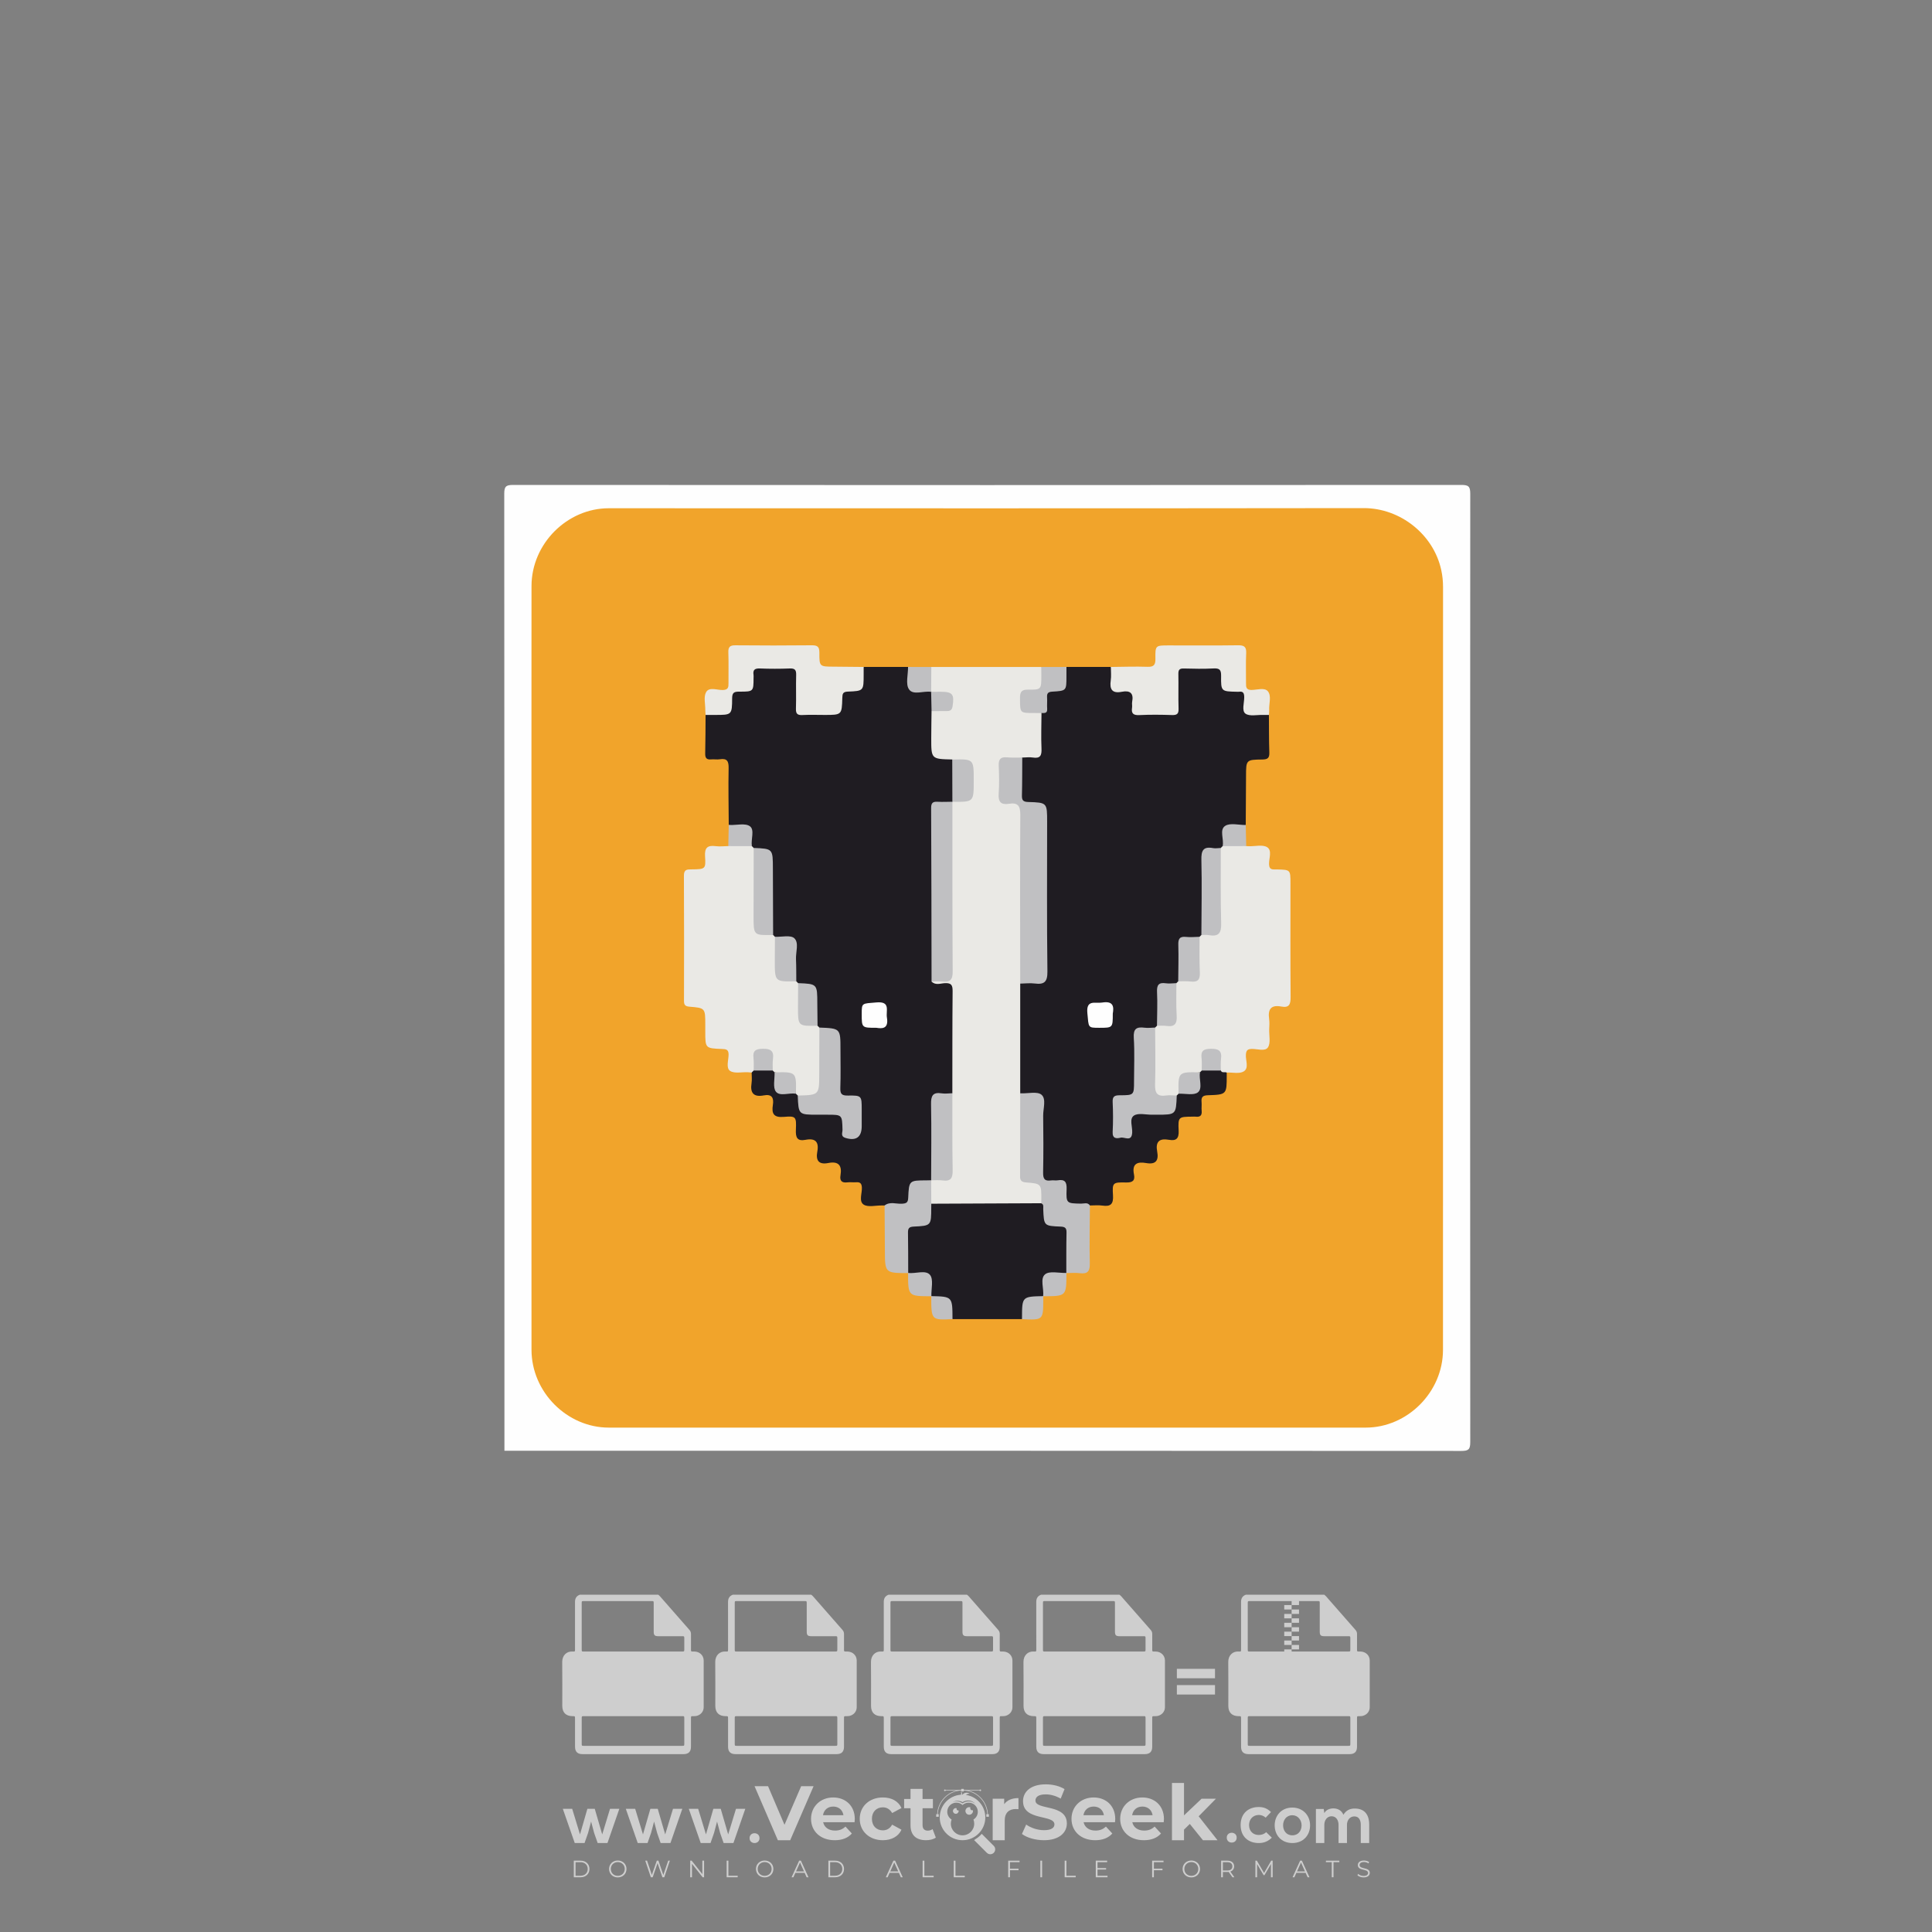 <?xml version="1.0" encoding="iso-8859-1"?>
<!-- Generator: Adobe Illustrator 26.0.1, SVG Export Plug-In . SVG Version: 6.00 Build 0)  -->
<svg version="1.1" id="Layer_1" xmlns="http://www.w3.org/2000/svg" xmlns:xlink="http://www.w3.org/1999/xlink" x="0px" y="0px"
	 viewBox="0 0 1000 1000" style="enable-background:new 0 0 1000 1000;" xml:space="preserve">
<rect x="0" y="0" width="1000" height="1000" fill="#808080" stroke="none"/>
<g id="watermark_1_">
	<g>
		<g id="watermark" style="opacity:0.61;">
			<g>
				<g>
					<g>
						<g>
							<polygon style="fill:#FFFFFF;" points="421.112,924.528 409.007,952.493 402.615,952.493 390.55,924.528 397.541,924.528 
								406.051,944.503 414.68,924.528 							"/>
						</g>
						<g>
							<path style="fill:#FFFFFF;" d="M442.323,943.185h-16.26c0.599,2.677,2.876,4.315,6.153,4.315
								c2.277,0,3.915-0.679,5.393-2.077l3.316,3.595c-1.997,2.278-4.994,3.476-8.868,3.476c-7.431,0-12.265-4.674-12.265-11.067
								c0-6.432,4.914-11.066,11.466-11.066c6.312,0,11.186,4.235,11.186,11.146C442.443,941.987,442.363,942.666,442.323,943.185
								 M425.983,939.55h10.587c-0.44-2.717-2.478-4.475-5.274-4.475C428.46,935.075,426.422,936.793,425.983,939.55"/>
						</g>
						<g>
							<path style="fill:#FFFFFF;" d="M444.997,941.427c0-6.471,4.994-11.066,11.985-11.066c4.514,0,8.07,1.958,9.628,5.473
								l-4.834,2.597c-1.159-2.038-2.877-2.956-4.834-2.956c-3.156,0-5.633,2.198-5.633,5.952c0,3.756,2.477,5.953,5.633,5.953
								c1.958,0,3.675-0.879,4.834-2.956l4.834,2.637c-1.558,3.436-5.114,5.433-9.628,5.433
								C449.991,952.493,444.997,947.899,444.997,941.427"/>
						</g>
						<g>
							<path style="fill:#FFFFFF;" d="M484.386,951.135c-1.279,0.919-3.157,1.358-5.074,1.358c-5.073,0-8.03-2.597-8.03-7.711
								v-8.829h-3.316v-4.794h3.316v-5.233h6.232v5.233h5.353v4.794h-5.353v8.749c0,1.837,0.998,2.836,2.677,2.836
								c0.918,0,1.837-0.279,2.517-0.799L484.386,951.135z"/>
						</g>
					</g>
					<g>
						<path style="fill:#FFFFFF;" d="M527.157,930.68v5.753c-0.519-0.04-0.918-0.08-1.398-0.08c-3.435,0-5.713,1.877-5.713,5.993
							v10.147h-6.232V931h5.953v2.836C521.284,931.759,523.841,930.68,527.157,930.68"/>
					</g>
					<g>
						<path style="fill:#FFFFFF;" d="M528.954,949.257l2.197-4.874c2.357,1.718,5.873,2.916,9.229,2.916
							c3.836,0,5.393-1.278,5.393-2.996c0-5.233-16.26-1.638-16.26-12.025c0-4.754,3.835-8.709,11.785-8.709
							c3.516,0,7.112,0.839,9.708,2.477l-1.998,4.914c-2.597-1.478-5.273-2.197-7.75-2.197c-3.835,0-5.313,1.438-5.313,3.196
							c0,5.154,16.259,1.598,16.259,11.865c0,4.675-3.875,8.67-11.865,8.67C535.905,952.493,531.43,951.175,528.954,949.257"/>
					</g>
					<g>
						<path style="fill:#FFFFFF;" d="M577.131,943.185h-16.26c0.599,2.677,2.876,4.315,6.153,4.315c2.277,0,3.915-0.679,5.393-2.077
							l3.316,3.595c-1.998,2.278-4.994,3.476-8.869,3.476c-7.431,0-12.265-4.674-12.265-11.067c0-6.432,4.914-11.066,11.466-11.066
							c6.312,0,11.187,4.235,11.187,11.146C577.251,941.987,577.171,942.666,577.131,943.185 M560.791,939.55h10.587
							c-0.439-2.717-2.477-4.475-5.273-4.475C563.268,935.075,561.231,936.793,560.791,939.55"/>
					</g>
					<g>
						<path style="fill:#FFFFFF;" d="M602.337,943.185h-16.26c0.599,2.677,2.876,4.315,6.152,4.315c2.277,0,3.915-0.679,5.393-2.077
							l3.316,3.595c-1.998,2.278-4.994,3.476-8.869,3.476c-7.431,0-12.265-4.674-12.265-11.067c0-6.432,4.914-11.066,11.466-11.066
							c6.312,0,11.186,4.235,11.186,11.146C602.457,941.987,602.377,942.666,602.337,943.185 M585.997,939.55h10.587
							c-0.439-2.717-2.477-4.475-5.273-4.475C588.474,935.075,586.437,936.793,585.997,939.55"/>
					</g>
					<g>
						<polygon style="fill:#FFFFFF;" points="615.838,944.064 612.841,947.02 612.841,952.493 606.61,952.493 606.61,922.85 
							612.841,922.85 612.841,939.629 621.95,931 629.381,931 620.432,940.108 630.18,952.493 622.63,952.493 						"/>
					</g>
					<g>
						<path style="fill:#FFFFFF;" d="M514.371,955.416L514.371,955.416l-6.226-6.226c-0.947,1.107-2.075,2.054-3.339,2.796
							c-0.201,0.15-0.406,0.296-0.616,0.433l6.589,6.589c0.992,0.992,2.601,0.992,3.592,0
							C515.363,958.017,515.363,956.408,514.371,955.416"/>
					</g>
					<g>
						<path style="fill:#FFFFFF;" d="M499.965,929.04c0.48-0.377,1.077-0.612,1.735-0.612c0.091,0,0.181,0.005,0.27,0.013
							c-0.466-0.34-1.041-0.542-1.663-0.542c-0.859,0-1.619,0.392-2.137,0.998c-0.111,0-0.218,0.013-0.328,0.016
							c0.086-0.167,0.139-0.354,0.139-0.555c0-0.509-0.311-0.945-0.752-1.13c0.19,0.275,0.301,0.608,0.301,0.968
							c0,0.267-0.066,0.517-0.176,0.742c-6.119,0.437-10.95,5.527-10.95,11.757c0,6.516,5.283,11.799,11.799,11.799
							c6.517,0,11.8-5.283,11.8-11.799C510.004,934.777,505.644,929.892,499.965,929.04 M495.61,932.114
							c0.947,0,1.837,0.244,2.611,0.674c0.813-0.532,1.785-0.842,2.828-0.842c1.547,0,2.934,0.68,3.883,1.756
							c-0.948-0.826-2.186-1.328-3.541-1.328c-0.977,0-1.895,0.261-2.686,0.716c-0.172,0.1-0.34,0.208-0.499,0.326
							c-0.142-0.104-0.29-0.203-0.444-0.292c-0.803-0.476-1.741-0.749-2.743-0.749c-0.653,0-1.279,0.117-1.86,0.331
							C493.895,932.328,494.727,932.114,495.61,932.114 M503.858,941.785c0.25,0.664,0.394,1.38,0.394,2.131
							c0,3.34-2.707,6.047-6.047,6.047c-3.339,0-6.047-2.707-6.047-6.047c0-0.751,0.143-1.467,0.394-2.131
							c-1.35-0.831-2.253-2.317-2.253-4.019c0-2.607,2.114-4.72,4.72-4.72c1.23,0,2.346,0.474,3.186,1.244
							c0.84-0.77,1.956-1.244,3.186-1.244c2.607,0,4.72,2.113,4.72,4.72C506.111,939.467,505.208,940.954,503.858,941.785"/>
					</g>
					<g>
						<path style="fill:#FFFFFF;" d="M503.627,937.351c0,1.082-0.879,1.961-1.961,1.961c-1.082,0-1.961-0.879-1.961-1.961
							s0.879-1.961,1.961-1.961c0.22,0,0.428,0.037,0.625,0.102c-0.065,0.135-0.099,0.287-0.099,0.445
							c0,0.595,0.482,1.076,1.077,1.076c0.11,0,0.217-0.017,0.318-0.048C503.613,937.089,503.627,937.218,503.627,937.351"/>
					</g>
					<g>
						<path style="fill:#FFFFFF;" d="M496.201,937.351c0,0.818-0.665,1.482-1.483,1.482c-0.818,0-1.483-0.664-1.483-1.482
							s0.665-1.483,1.483-1.483c0.166,0,0.324,0.027,0.473,0.077c-0.049,0.102-0.075,0.217-0.075,0.337
							c0,0.449,0.364,0.814,0.814,0.814c0.083,0,0.164-0.013,0.241-0.036C496.191,937.153,496.201,937.251,496.201,937.351"/>
					</g>
					<g>
						<g>
							<g>
								<rect x="484.56" y="939.024" style="fill:#FFFFFF;" width="1.34" height="1.34"/>
							</g>
							<g>
								<rect x="510.51" y="939.024" style="fill:#FFFFFF;" width="1.34" height="1.34"/>
							</g>
							<g>
								<path style="fill:#FFFFFF;" d="M511.332,939.572h-0.304c0-7.07-5.752-12.823-12.823-12.823
									c-7.07,0-12.823,5.753-12.823,12.823h-0.305c0-3.506,1.365-6.803,3.845-9.282c2.479-2.48,5.776-3.845,9.282-3.845
									c3.507,0,6.803,1.365,9.283,3.845C509.966,932.769,511.332,936.065,511.332,939.572"/>
							</g>
						</g>
						<g>
							<rect x="497.534" y="925.927" style="fill:#FFFFFF;" width="1.34" height="1.34"/>
						</g>
						<g>
							<rect x="489.006" y="926.445" style="fill:#FFFFFF;" width="18.397" height="0.304"/>
						</g>
						<g>
							<path style="fill:#FFFFFF;" d="M489.494,926.658c0,0.235-0.191,0.427-0.427,0.427c-0.235,0-0.426-0.191-0.426-0.427
								s0.191-0.427,0.426-0.427C489.303,926.231,489.494,926.422,489.494,926.658"/>
						</g>
						<g>
							<path style="fill:#FFFFFF;" d="M507.829,926.658c0,0.235-0.191,0.427-0.427,0.427c-0.235,0-0.426-0.191-0.426-0.427
								s0.191-0.427,0.426-0.427C507.639,926.231,507.829,926.422,507.829,926.658"/>
						</g>
					</g>
				</g>
				<g>
					<path style="fill:#FFFFFF;" d="M640.109,951.171c0,3.395-5.146,3.395-5.146,0C634.963,947.779,640.109,947.779,640.109,951.171
						z"/>
				</g>
				<g>
					<g>
						<g>
							<path style="fill:#FFFFFF;" d="M307.849,936.236l3.859,13.253l4.038-13.253h4.823l-6.145,17.721h-5.073l-1.822-5.216
								l-1.572-5.896l-1.571,5.896l-1.822,5.216h-5.073l-6.18-17.721h4.858l4.038,13.253l3.822-13.253H307.849z"/>
						</g>
						<g>
							<path style="fill:#FFFFFF;" d="M340.449,936.236l3.859,13.253l4.038-13.253h4.823l-6.145,17.721h-5.073l-1.822-5.216
								l-1.571-5.896l-1.572,5.896l-1.822,5.216h-5.073l-6.18-17.721h4.858l4.038,13.253l3.822-13.253H340.449z"/>
						</g>
						<g>
							<path style="fill:#FFFFFF;" d="M373.048,936.236l3.859,13.253l4.038-13.253h4.823l-6.145,17.721h-5.073l-1.822-5.216
								l-1.572-5.896l-1.571,5.896l-1.822,5.216h-5.073l-6.18-17.721h4.858l4.038,13.253l3.822-13.253H373.048z"/>
						</g>
					</g>
					<g>
						<path style="fill:#FFFFFF;" d="M393.123,951.412c0,3.395-5.146,3.395-5.146,0C387.977,948.02,393.123,948.02,393.123,951.412z
							"/>
					</g>
					<g>
						<path style="fill:#FFFFFF;" d="M658.296,951.171c-2.036,2.001-4.177,2.787-6.787,2.787c-5.108,0-9.361-3.072-9.361-9.323
							c0-6.251,4.253-9.326,9.361-9.326c2.502,0,4.43,0.716,6.359,2.609l-2.752,2.894c-1.036-0.931-2.321-1.393-3.534-1.393
							c-2.929,0-5.073,2.144-5.073,5.216c0,3.357,2.286,5.143,5,5.143c1.393,0,2.787-0.393,3.857-1.463L658.296,951.171z"/>
					</g>
					<g>
						<path style="fill:#FFFFFF;" d="M678.097,944.777c0,5.073-3.465,9.181-9.181,9.181c-5.716,0-9.146-4.107-9.146-9.181
							c0-5.038,3.502-9.181,9.111-9.181S678.097,939.739,678.097,944.777z M664.128,944.777c0,2.679,1.609,5.181,4.788,5.181
							c3.179,0,4.788-2.502,4.788-5.181c0-2.644-1.859-5.216-4.788-5.216C665.772,939.561,664.128,942.133,664.128,944.777z"/>
					</g>
					<g>
						<path style="fill:#FFFFFF;" d="M692.828,953.958v-9.431c0-2.324-1.216-4.43-3.61-4.43c-2.356,0-3.75,2.106-3.75,4.43v9.431
							h-4.36v-17.649h4.038l0.323,2.144c0.928-1.786,2.964-2.429,4.643-2.429c2.109,0,4.218,0.858,5.216,3.287
							c1.574-2.502,3.61-3.217,5.896-3.217c5,0,7.467,3.075,7.467,8.36v9.504h-4.361v-9.504c0-2.321-0.963-4.288-3.322-4.288
							c-2.356,0-3.822,2.036-3.822,4.36v9.431H692.828z"/>
					</g>
				</g>
			</g>
		</g>
		<g style="opacity:0.61;">
			<g>
				<g>
					<path style="fill:#FFFFFF;" d="M708.973,859.493c-0.013-2.665-2.087-4.618-4.766-4.659c-2.011-0.031-1.81,0.261-1.815-1.887
						c-0.006-2.389-0.015-4.778,0.006-7.166c0.007-0.824-0.243-1.505-0.787-2.125c-5.098-5.81-10.184-11.63-15.281-17.441
						c-0.262-0.299-0.599-0.532-0.901-0.796c-13.528,0-27.055,0-40.583,0c-1.729,0.639-2.482,1.889-2.478,3.72
						c0.021,8.159,0.009,16.318,0.008,24.478c0,1.21-0.007,1.281-1.197,1.201c-3.258-0.221-5.477,2.147-5.436,5.426
						c0.096,7.568,0.028,15.137,0.031,22.706c0.001,3.44,1.887,5.32,5.333,5.331c1.267,0.004,1.268,0.004,1.268,1.306
						c0.001,4.831-0.002,9.662,0.002,14.493c0.002,2.595,1.262,3.855,3.85,3.855c17.446,0.001,34.891,0.001,52.337,0
						c2.543,0,3.822-1.268,3.824-3.799c0.005-4.912,0.001-9.823,0.003-14.735c0-1.115,0.005-1.112,1.131-1.121
						c0.589-0.005,1.177,0.017,1.761-0.127c2.169-0.535,3.68-2.273,3.689-4.503C709.007,875.597,709.011,867.545,708.973,859.493z
						 M647.034,828.716c11.619-0.001,23.237-0.001,34.856,0c1.193,0,1.206,0.015,1.207,1.222c0.001,4.884-0.002,9.767,0.002,14.651
						c0.001,1.765,0.543,2.305,2.307,2.306c4.159,0.003,8.318,0,12.477,0.003c0.997,0.001,1.044,0.046,1.046,1.052
						c0.006,1.932,0.005,3.864,0,5.796c-0.003,1.038-0.051,1.085-1.098,1.085c-8.479,0.002-16.958,0.001-25.438,0.001
						c-8.452,0-16.905,0-25.357,0c-1.198,0-1.202-0.003-1.202-1.221c-0.001-7.889-0.001-15.778,0-23.667
						C645.835,828.724,645.844,828.716,647.034,828.716z M697.728,903.645c-8.454,0.001-16.908,0.001-25.362,0.001
						c-8.427,0-16.854,0.001-25.281,0c-1.245,0-1.249-0.003-1.249-1.262c-0.001-4.348-0.003-8.696,0.001-13.043
						c0.001-1.01,0.051-1.059,1.041-1.059c16.989-0.002,33.977-0.002,50.966,0c1.041,0,1.086,0.044,1.087,1.094
						c0.003,4.348,0.003,8.696,0.001,13.043C698.931,903.634,698.92,903.645,697.728,903.645z"/>
				</g>
				<g>
					<g>
						<rect x="668.546" y="828.478" style="fill:#FFFFFF;" width="3.825" height="2.295"/>
					</g>
					<g>
						<rect x="664.722" y="830.773" style="fill:#FFFFFF;" width="3.825" height="2.295"/>
					</g>
					<g>
						<rect x="668.546" y="833.068" style="fill:#FFFFFF;" width="3.825" height="2.295"/>
					</g>
					<g>
						<rect x="664.722" y="835.363" style="fill:#FFFFFF;" width="3.825" height="2.295"/>
					</g>
					<g>
						<rect x="668.546" y="837.658" style="fill:#FFFFFF;" width="3.825" height="2.295"/>
					</g>
					<g>
						<rect x="664.722" y="839.953" style="fill:#FFFFFF;" width="3.825" height="2.295"/>
					</g>
					<g>
						<rect x="668.546" y="842.247" style="fill:#FFFFFF;" width="3.825" height="2.295"/>
					</g>
					<g>
						<rect x="664.722" y="844.542" style="fill:#FFFFFF;" width="3.825" height="2.295"/>
					</g>
					<g>
						<rect x="668.546" y="846.837" style="fill:#FFFFFF;" width="3.825" height="2.295"/>
					</g>
					<g>
						<rect x="664.722" y="849.132" style="fill:#FFFFFF;" width="3.825" height="2.295"/>
					</g>
					<g>
						<rect x="668.546" y="851.427" style="fill:#FFFFFF;" width="3.825" height="2.295"/>
					</g>
					<g>
						<rect x="664.722" y="853.722" style="fill:#FFFFFF;" width="3.825" height="2.295"/>
					</g>
				</g>
			</g>
			<g>
				<path style="fill:#FFFFFF;" d="M364.231,859.493c-0.013-2.665-2.087-4.618-4.766-4.659c-2.011-0.031-1.81,0.261-1.815-1.887
					c-0.006-2.389-0.015-4.778,0.006-7.166c0.007-0.824-0.243-1.505-0.787-2.125c-5.098-5.81-10.184-11.63-15.281-17.441
					c-0.262-0.299-0.599-0.532-0.901-0.796c-13.528,0-27.055,0-40.583,0c-1.729,0.639-2.482,1.889-2.478,3.72
					c0.021,8.159,0.009,16.318,0.008,24.478c0,1.21-0.007,1.281-1.197,1.201c-3.258-0.221-5.477,2.147-5.436,5.426
					c0.096,7.568,0.028,15.137,0.031,22.706c0.001,3.44,1.887,5.32,5.333,5.331c1.267,0.004,1.268,0.004,1.268,1.306
					c0.001,4.831-0.002,9.662,0.002,14.493c0.002,2.595,1.262,3.855,3.85,3.855c17.446,0.001,34.891,0.001,52.337,0
					c2.543,0,3.822-1.268,3.824-3.799c0.005-4.912,0.001-9.823,0.003-14.735c0-1.115,0.004-1.112,1.131-1.121
					c0.589-0.005,1.177,0.017,1.761-0.127c2.169-0.535,3.68-2.273,3.689-4.503C364.264,875.597,364.269,867.545,364.231,859.493z
					 M302.292,828.716c11.619-0.001,23.237-0.001,34.856,0c1.192,0,1.206,0.015,1.207,1.222c0.001,4.884-0.001,9.767,0.002,14.651
					c0.001,1.765,0.543,2.305,2.307,2.306c4.159,0.003,8.318,0,12.477,0.003c0.997,0.001,1.044,0.046,1.046,1.052
					c0.006,1.932,0.005,3.864,0,5.796c-0.003,1.038-0.051,1.085-1.098,1.085c-8.479,0.002-16.958,0.001-25.438,0.001
					c-8.452,0-16.905,0-25.357,0c-1.198,0-1.202-0.003-1.202-1.221c-0.001-7.889-0.001-15.778,0-23.667
					C301.093,828.724,301.102,828.716,302.292,828.716z M352.985,903.645c-8.454,0.001-16.908,0.001-25.362,0.001
					c-8.427,0-16.854,0.001-25.281,0c-1.245,0-1.249-0.003-1.249-1.262c-0.001-4.348-0.003-8.696,0.001-13.043
					c0.001-1.01,0.051-1.059,1.041-1.059c16.989-0.002,33.977-0.002,50.966,0c1.041,0,1.086,0.044,1.087,1.094
					c0.003,4.348,0.003,8.696,0.001,13.043C354.188,903.634,354.177,903.645,352.985,903.645z"/>
			</g>
			<g>
				<path style="fill:#FFFFFF;" d="M303.581,879.891v-17.193h6.051c0.816,0,1.581,0.132,2.293,0.396
					c0.712,0.264,1.333,0.636,1.861,1.117c0.527,0.48,0.944,1.053,1.248,1.717c0.304,0.665,0.456,1.397,0.456,2.198
					c0,0.816-0.152,1.557-0.456,2.221s-0.721,1.236-1.248,1.717c-0.529,0.48-1.149,0.852-1.861,1.117
					c-0.713,0.264-1.477,0.396-2.293,0.396h-2.809v6.315H303.581z M309.68,870.503c0.848,0,1.489-0.241,1.921-0.721
					c0.432-0.48,0.648-1.032,0.648-1.656c0-0.304-0.052-0.601-0.156-0.889c-0.105-0.288-0.264-0.54-0.48-0.756
					c-0.216-0.217-0.484-0.388-0.805-0.516c-0.32-0.129-0.696-0.193-1.128-0.193h-2.857v4.731H309.68z"/>
				<path style="fill:#FFFFFF;" d="M317.796,862.699h3.77l6.916,11.526h0.191l-0.191-3.314v-8.212h3.217v17.193h-3.409l-7.3-12.174
					h-0.191l0.191,3.314v8.86h-3.193V862.699z"/>
				<path style="fill:#FFFFFF;" d="M343.08,870.454h8.429c0.048,0.193,0.087,0.425,0.12,0.697c0.031,0.272,0.048,0.544,0.048,0.816
					c0,1.104-0.167,2.145-0.504,3.121c-0.336,0.977-0.865,1.849-1.585,2.618c-0.768,0.817-1.69,1.449-2.761,1.897
					c-1.073,0.448-2.298,0.672-3.674,0.672c-1.249,0-2.426-0.224-3.53-0.672c-1.104-0.447-2.065-1.072-2.881-1.873
					c-0.816-0.8-1.465-1.749-1.945-2.845c-0.48-1.097-0.72-2.293-0.72-3.59c0-1.296,0.24-2.493,0.72-3.589s1.129-2.045,1.945-2.845
					c0.816-0.8,1.777-1.425,2.881-1.873c1.104-0.448,2.281-0.672,3.53-0.672c1.392,0,2.637,0.24,3.734,0.72
					c1.097,0.48,2.036,1.144,2.821,1.993l-2.232,2.185c-0.562-0.592-1.185-1.044-1.874-1.357s-1.513-0.468-2.473-0.468
					c-0.786,0-1.53,0.14-2.234,0.421c-0.705,0.28-1.321,0.676-1.85,1.188c-0.527,0.512-0.949,1.133-1.259,1.861
					c-0.312,0.728-0.469,1.541-0.469,2.437c0,0.897,0.157,1.709,0.469,2.438c0.311,0.728,0.735,1.349,1.271,1.861
					c0.536,0.512,1.156,0.909,1.862,1.188c0.704,0.281,1.457,0.421,2.258,0.421c0.911,0,1.684-0.132,2.317-0.396
					c0.632-0.264,1.171-0.604,1.62-1.021c0.321-0.288,0.598-0.652,0.829-1.092s0.412-0.932,0.541-1.477h-5.404V870.454z"/>
			</g>
			<g>
				<path style="fill:#FFFFFF;" d="M443.437,859.493c-0.013-2.665-2.087-4.618-4.766-4.659c-2.011-0.031-1.81,0.261-1.815-1.887
					c-0.006-2.389-0.015-4.778,0.006-7.166c0.007-0.824-0.243-1.505-0.787-2.125c-5.098-5.81-10.184-11.63-15.281-17.441
					c-0.262-0.299-0.599-0.532-0.901-0.796c-13.528,0-27.055,0-40.583,0c-1.729,0.639-2.482,1.889-2.478,3.72
					c0.021,8.159,0.009,16.318,0.008,24.478c0,1.21-0.007,1.281-1.197,1.201c-3.258-0.221-5.477,2.147-5.436,5.426
					c0.096,7.568,0.028,15.137,0.031,22.706c0.001,3.44,1.887,5.32,5.333,5.331c1.267,0.004,1.268,0.004,1.268,1.306
					c0.001,4.831-0.002,9.662,0.002,14.493c0.002,2.595,1.262,3.855,3.85,3.855c17.446,0.001,34.891,0.001,52.337,0
					c2.543,0,3.822-1.268,3.824-3.799c0.005-4.912,0.001-9.823,0.003-14.735c0-1.115,0.004-1.112,1.131-1.121
					c0.589-0.005,1.177,0.017,1.761-0.127c2.169-0.535,3.68-2.273,3.689-4.503C443.47,875.597,443.475,867.545,443.437,859.493z
					 M381.498,828.716c11.619-0.001,23.237-0.001,34.856,0c1.192,0,1.206,0.015,1.207,1.222c0.001,4.884-0.001,9.767,0.002,14.651
					c0.001,1.765,0.543,2.305,2.307,2.306c4.159,0.003,8.318,0,12.477,0.003c0.997,0.001,1.044,0.046,1.046,1.052
					c0.006,1.932,0.005,3.864,0,5.796c-0.003,1.038-0.051,1.085-1.098,1.085c-8.479,0.002-16.958,0.001-25.438,0.001
					c-8.452,0-16.905,0-25.357,0c-1.198,0-1.202-0.003-1.202-1.221c-0.001-7.889-0.001-15.778,0-23.667
					C380.299,828.724,380.308,828.716,381.498,828.716z M432.192,903.645c-8.454,0.001-16.908,0.001-25.362,0.001
					c-8.427,0-16.854,0.001-25.281,0c-1.245,0-1.249-0.003-1.249-1.262c-0.001-4.348-0.002-8.696,0.001-13.043
					c0.001-1.01,0.051-1.059,1.041-1.059c16.989-0.002,33.977-0.002,50.966,0c1.041,0,1.086,0.044,1.087,1.094
					c0.003,4.348,0.003,8.696,0.001,13.043C433.394,903.634,433.384,903.645,432.192,903.645z"/>
			</g>
			<g>
				<path style="fill:#FFFFFF;" d="M402.272,862.699h3.698l6.46,17.193h-3.578l-1.416-4.106h-6.628l-1.417,4.106h-3.578
					L402.272,862.699z M406.379,872.808l-1.537-4.298l-0.625-2.089h-0.192l-0.625,2.089l-1.537,4.298H406.379z"/>
				<path style="fill:#FFFFFF;" d="M415.815,866.541c-0.273,0-0.533-0.052-0.781-0.156c-0.248-0.104-0.465-0.248-0.648-0.432
					c-0.184-0.184-0.328-0.396-0.432-0.636c-0.105-0.241-0.156-0.504-0.156-0.793s0.052-0.552,0.156-0.793
					c0.104-0.24,0.248-0.452,0.432-0.636c0.184-0.184,0.4-0.328,0.648-0.432c0.248-0.104,0.508-0.156,0.781-0.156
					c0.56,0,1.041,0.196,1.441,0.588c0.4,0.393,0.601,0.869,0.601,1.429c0,0.56-0.201,1.037-0.601,1.428
					C416.856,866.345,416.375,866.541,415.815,866.541z M414.255,879.891v-11.766h3.145v11.766H414.255z"/>
			</g>
			<g>
				<path style="fill:#FFFFFF;" d="M524.043,859.493c-0.013-2.665-2.087-4.618-4.766-4.659c-2.011-0.031-1.81,0.261-1.815-1.887
					c-0.006-2.389-0.015-4.778,0.006-7.166c0.007-0.824-0.243-1.505-0.787-2.125c-5.098-5.81-10.184-11.63-15.281-17.441
					c-0.262-0.299-0.599-0.532-0.901-0.796c-13.528,0-27.055,0-40.583,0c-1.729,0.639-2.482,1.889-2.478,3.72
					c0.021,8.159,0.009,16.318,0.008,24.478c0,1.21-0.007,1.281-1.197,1.201c-3.258-0.221-5.477,2.147-5.436,5.426
					c0.096,7.568,0.028,15.137,0.031,22.706c0.001,3.44,1.887,5.32,5.333,5.331c1.267,0.004,1.268,0.004,1.268,1.306
					c0.001,4.831-0.002,9.662,0.002,14.493c0.002,2.595,1.262,3.855,3.85,3.855c17.446,0.001,34.891,0.001,52.337,0
					c2.543,0,3.822-1.268,3.824-3.799c0.005-4.912,0.001-9.823,0.003-14.735c0-1.115,0.004-1.112,1.131-1.121
					c0.589-0.005,1.177,0.017,1.761-0.127c2.169-0.535,3.68-2.273,3.689-4.503C524.076,875.597,524.081,867.545,524.043,859.493z
					 M462.104,828.716c11.619-0.001,23.237-0.001,34.856,0c1.192,0,1.206,0.015,1.207,1.222c0.001,4.884-0.001,9.767,0.002,14.651
					c0.001,1.765,0.543,2.305,2.307,2.306c4.159,0.003,8.318,0,12.477,0.003c0.997,0.001,1.044,0.046,1.046,1.052
					c0.006,1.932,0.005,3.864,0,5.796c-0.003,1.038-0.051,1.085-1.098,1.085c-8.479,0.002-16.958,0.001-25.438,0.001
					c-8.452,0-16.905,0-25.357,0c-1.198,0-1.202-0.003-1.202-1.221c-0.001-7.889-0.001-15.778,0-23.667
					C460.905,828.724,460.914,828.716,462.104,828.716z M512.798,903.645c-8.454,0.001-16.908,0.001-25.362,0.001
					c-8.427,0-16.854,0.001-25.281,0c-1.245,0-1.249-0.003-1.249-1.262c-0.001-4.348-0.002-8.696,0.001-13.043
					c0.001-1.01,0.051-1.059,1.041-1.059c16.989-0.002,33.977-0.002,50.966,0c1.041,0,1.086,0.044,1.087,1.094
					c0.003,4.348,0.003,8.696,0.001,13.043C514,903.634,513.989,903.645,512.798,903.645z"/>
			</g>
			<g>
				<path style="fill:#FFFFFF;" d="M470.308,880.275c-0.737,0-1.441-0.104-2.113-0.312c-0.672-0.208-1.289-0.52-1.849-0.936
					c-0.56-0.416-1.048-0.925-1.464-1.525c-0.417-0.601-0.745-1.301-0.985-2.101l3.049-1.2c0.224,0.864,0.616,1.581,1.177,2.149
					s1.297,0.852,2.209,0.852c0.336,0,0.66-0.044,0.973-0.132c0.312-0.087,0.592-0.216,0.84-0.384
					c0.248-0.168,0.444-0.38,0.589-0.636c0.144-0.256,0.216-0.552,0.216-0.888c0-0.32-0.056-0.608-0.168-0.865
					c-0.112-0.255-0.3-0.495-0.564-0.72c-0.264-0.224-0.609-0.44-1.033-0.648c-0.424-0.208-0.948-0.424-1.572-0.648l-1.056-0.384
					c-0.465-0.16-0.933-0.376-1.405-0.648c-0.472-0.272-0.9-0.6-1.284-0.985c-0.385-0.384-0.701-0.836-0.949-1.357
					c-0.249-0.52-0.372-1.108-0.372-1.765c0-0.672,0.132-1.301,0.396-1.885c0.264-0.584,0.64-1.096,1.129-1.537
					c0.488-0.44,1.072-0.784,1.753-1.032c0.681-0.248,1.437-0.372,2.269-0.372c0.864,0,1.612,0.116,2.245,0.348
					c0.633,0.232,1.168,0.528,1.609,0.888c0.44,0.36,0.796,0.757,1.068,1.188c0.272,0.433,0.472,0.84,0.601,1.225l-2.857,1.2
					c-0.161-0.48-0.453-0.913-0.876-1.297c-0.425-0.384-1.005-0.576-1.741-0.576c-0.704,0-1.289,0.164-1.753,0.492
					c-0.465,0.329-0.697,0.757-0.697,1.285c0,0.512,0.224,0.949,0.672,1.309c0.448,0.36,1.161,0.708,2.137,1.044l1.081,0.36
					c0.688,0.241,1.316,0.517,1.885,0.828c0.568,0.312,1.056,0.684,1.465,1.117c0.408,0.433,0.72,0.925,0.936,1.477
					c0.217,0.552,0.324,1.189,0.324,1.909c0,0.897-0.18,1.669-0.54,2.317c-0.36,0.648-0.82,1.181-1.38,1.597
					c-0.561,0.416-1.193,0.728-1.897,0.936C471.668,880.172,470.98,880.275,470.308,880.275z"/>
				<path style="fill:#FFFFFF;" d="M477.175,862.699h3.506l3.554,10.349l0.625,2.209h0.192l0.672-2.209l3.698-10.349h3.506
					l-6.268,17.193h-3.409L477.175,862.699z"/>
				<path style="fill:#FFFFFF;" d="M502.388,870.454h8.428c0.048,0.193,0.088,0.425,0.12,0.697c0.033,0.272,0.049,0.544,0.049,0.816
					c0,1.104-0.169,2.145-0.505,3.121c-0.336,0.977-0.864,1.849-1.585,2.618c-0.768,0.817-1.688,1.449-2.761,1.897
					c-1.073,0.448-2.298,0.672-3.674,0.672c-1.249,0-2.425-0.224-3.529-0.672c-1.105-0.447-2.066-1.072-2.882-1.873
					c-0.816-0.8-1.465-1.749-1.945-2.845c-0.48-1.097-0.72-2.293-0.72-3.59c0-1.296,0.241-2.493,0.72-3.589
					c0.48-1.097,1.129-2.045,1.945-2.845c0.816-0.8,1.777-1.425,2.882-1.873c1.104-0.448,2.28-0.672,3.529-0.672
					c1.392,0,2.637,0.24,3.734,0.72c1.097,0.48,2.038,1.144,2.822,1.993l-2.234,2.185c-0.56-0.592-1.185-1.044-1.874-1.357
					c-0.687-0.312-1.512-0.468-2.473-0.468c-0.784,0-1.528,0.14-2.234,0.421c-0.704,0.28-1.321,0.676-1.848,1.188
					c-0.528,0.512-0.949,1.133-1.261,1.861c-0.312,0.728-0.468,1.541-0.468,2.437c0,0.897,0.156,1.709,0.468,2.438
					c0.312,0.728,0.737,1.349,1.273,1.861c0.536,0.512,1.156,0.909,1.86,1.188c0.705,0.281,1.457,0.421,2.258,0.421
					c0.913,0,1.685-0.132,2.317-0.396c0.632-0.264,1.173-0.604,1.621-1.021c0.32-0.288,0.596-0.652,0.828-1.092
					c0.233-0.44,0.412-0.932,0.541-1.477h-5.402V870.454z"/>
			</g>
			<g>
				<path style="fill:#FFFFFF;" d="M602.976,859.493c-0.013-2.665-2.087-4.618-4.766-4.659c-2.011-0.031-1.81,0.261-1.815-1.887
					c-0.006-2.389-0.015-4.778,0.006-7.166c0.007-0.824-0.243-1.505-0.787-2.125c-5.098-5.81-10.184-11.63-15.281-17.441
					c-0.262-0.299-0.599-0.532-0.901-0.796c-13.528,0-27.055,0-40.583,0c-1.729,0.639-2.482,1.889-2.478,3.72
					c0.021,8.159,0.009,16.318,0.008,24.478c0,1.21-0.007,1.281-1.197,1.201c-3.258-0.221-5.477,2.147-5.436,5.426
					c0.096,7.568,0.028,15.137,0.031,22.706c0.001,3.44,1.887,5.32,5.333,5.331c1.267,0.004,1.268,0.004,1.268,1.306
					c0.001,4.831-0.002,9.662,0.002,14.493c0.002,2.595,1.262,3.855,3.85,3.855c17.446,0.001,34.891,0.001,52.337,0
					c2.543,0,3.822-1.268,3.824-3.799c0.005-4.912,0.001-9.823,0.003-14.735c0-1.115,0.005-1.112,1.131-1.121
					c0.589-0.005,1.178,0.017,1.761-0.127c2.169-0.535,3.68-2.273,3.689-4.503C603.01,875.597,603.015,867.545,602.976,859.493z
					 M541.037,828.716c11.619-0.001,23.237-0.001,34.856,0c1.193,0,1.206,0.015,1.207,1.222c0.001,4.884-0.002,9.767,0.002,14.651
					c0.001,1.765,0.543,2.305,2.307,2.306c4.159,0.003,8.318,0,12.477,0.003c0.997,0.001,1.044,0.046,1.046,1.052
					c0.006,1.932,0.005,3.864,0,5.796c-0.003,1.038-0.051,1.085-1.098,1.085c-8.479,0.002-16.958,0.001-25.438,0.001
					c-8.452,0-16.905,0-25.357,0c-1.198,0-1.202-0.003-1.202-1.221c-0.001-7.889-0.001-15.778,0-23.667
					C539.838,828.724,539.847,828.716,541.037,828.716z M591.731,903.645c-8.454,0.001-16.908,0.001-25.362,0.001
					c-8.427,0-16.854,0.001-25.281,0c-1.245,0-1.249-0.003-1.249-1.262c-0.001-4.348-0.003-8.696,0.001-13.043
					c0.001-1.01,0.051-1.059,1.041-1.059c16.989-0.002,33.977-0.002,50.966,0c1.041,0,1.086,0.044,1.087,1.094
					c0.003,4.348,0.003,8.696,0.001,13.043C592.934,903.634,592.923,903.645,591.731,903.645z"/>
			</g>
			<g>
				<path style="fill:#FFFFFF;" d="M549.998,865.772v3.986h6.891v3.074h-6.891v3.986h7.659v3.073h-10.901v-17.193h10.901v3.073
					H549.998z"/>
				<path style="fill:#FFFFFF;" d="M560.635,879.891v-17.193h6.051c0.816,0,1.581,0.132,2.293,0.396
					c0.712,0.264,1.333,0.636,1.861,1.117c0.528,0.48,0.944,1.053,1.249,1.717c0.304,0.665,0.456,1.397,0.456,2.198
					c0,0.816-0.152,1.557-0.456,2.221c-0.305,0.664-0.721,1.236-1.249,1.717c-0.528,0.48-1.149,0.852-1.861,1.117
					c-0.713,0.264-1.477,0.396-2.293,0.396h-2.809v6.315H560.635z M566.735,870.503c0.848,0,1.489-0.241,1.921-0.721
					c0.432-0.48,0.648-1.032,0.648-1.656c0-0.304-0.052-0.601-0.156-0.889c-0.105-0.288-0.264-0.54-0.48-0.756
					c-0.216-0.217-0.484-0.388-0.805-0.516c-0.32-0.129-0.696-0.193-1.128-0.193h-2.857v4.731H566.735z"/>
				<path style="fill:#FFFFFF;" d="M580.109,880.275c-0.737,0-1.441-0.104-2.113-0.312c-0.672-0.208-1.289-0.52-1.849-0.936
					c-0.56-0.416-1.049-0.925-1.465-1.525c-0.416-0.601-0.744-1.301-0.985-2.101l3.049-1.2c0.224,0.864,0.616,1.581,1.177,2.149
					c0.56,0.568,1.296,0.852,2.209,0.852c0.336,0,0.66-0.044,0.973-0.132c0.312-0.087,0.592-0.216,0.84-0.384
					c0.248-0.168,0.444-0.38,0.588-0.636c0.144-0.256,0.217-0.552,0.217-0.888c0-0.32-0.057-0.608-0.168-0.865
					c-0.112-0.255-0.3-0.495-0.565-0.72c-0.264-0.224-0.608-0.44-1.032-0.648c-0.424-0.208-0.949-0.424-1.573-0.648l-1.056-0.384
					c-0.465-0.16-0.932-0.376-1.404-0.648c-0.473-0.272-0.901-0.6-1.285-0.985c-0.384-0.384-0.701-0.836-0.949-1.357
					c-0.248-0.52-0.372-1.108-0.372-1.765c0-0.672,0.132-1.301,0.396-1.885c0.264-0.584,0.64-1.096,1.129-1.537
					c0.489-0.44,1.073-0.784,1.753-1.032c0.68-0.248,1.437-0.372,2.269-0.372c0.865,0,1.613,0.116,2.246,0.348
					c0.632,0.232,1.168,0.528,1.609,0.888c0.44,0.36,0.796,0.757,1.068,1.188c0.272,0.433,0.472,0.84,0.601,1.225l-2.857,1.2
					c-0.161-0.48-0.453-0.913-0.877-1.297s-1.005-0.576-1.741-0.576c-0.705,0-1.289,0.164-1.753,0.492
					c-0.465,0.329-0.696,0.757-0.696,1.285c0,0.512,0.224,0.949,0.672,1.309c0.448,0.36,1.16,0.708,2.137,1.044l1.08,0.36
					c0.689,0.241,1.317,0.517,1.885,0.828c0.568,0.312,1.056,0.684,1.465,1.117c0.408,0.433,0.72,0.925,0.936,1.477
					c0.216,0.552,0.324,1.189,0.324,1.909c0,0.897-0.18,1.669-0.54,2.317c-0.36,0.648-0.821,1.181-1.38,1.597
					c-0.561,0.416-1.193,0.728-1.897,0.936C581.47,880.172,580.782,880.275,580.109,880.275z"/>
			</g>
			<g>
				<path style="fill:#FFFFFF;" d="M655.431,876.625l8.716-10.854h-8.332v-3.073h12.103v3.266l-8.621,10.854h8.716v3.073h-12.582
					V876.625z"/>
				<path style="fill:#FFFFFF;" d="M670.702,862.699h3.242v17.193h-3.242V862.699z"/>
				<path style="fill:#FFFFFF;" d="M677.402,879.891v-17.193h6.051c0.817,0,1.581,0.132,2.293,0.396
					c0.712,0.264,1.333,0.636,1.861,1.117s0.944,1.053,1.249,1.717c0.304,0.665,0.456,1.397,0.456,2.198
					c0,0.816-0.152,1.557-0.456,2.221c-0.305,0.664-0.721,1.236-1.249,1.717s-1.149,0.852-1.861,1.117
					c-0.713,0.264-1.477,0.396-2.293,0.396h-2.809v6.315H677.402z M683.501,870.503c0.848,0,1.489-0.241,1.921-0.721
					c0.433-0.48,0.648-1.032,0.648-1.656c0-0.304-0.052-0.601-0.156-0.889c-0.105-0.288-0.264-0.54-0.48-0.756
					c-0.216-0.217-0.484-0.388-0.805-0.516c-0.32-0.129-0.696-0.193-1.128-0.193h-2.857v4.731H683.501z"/>
			</g>
		</g>
		<g style="opacity:0.61;">
			<path style="fill:#FFFFFF;" d="M609.144,863.785h19.739v4.881h-19.739V863.785z M609.144,872.201h19.739v4.884h-19.739V872.201z"
				/>
		</g>
	</g>
	<g style="opacity:0.61;">
		<path style="fill:#FFFFFF;" d="M297,963.076h3.498c2.75,0,4.603,1.768,4.603,4.297s-1.854,4.296-4.603,4.296H297V963.076z
			 M300.449,970.883c2.283,0,3.756-1.448,3.756-3.51s-1.473-3.511-3.756-3.511h-2.541v7.021H300.449z"/>
		<path style="fill:#FFFFFF;" d="M315.251,967.373c0-2.504,1.915-4.37,4.517-4.37c2.577,0,4.505,1.853,4.505,4.37
			c0,2.516-1.927,4.369-4.505,4.369C317.166,971.742,315.251,969.877,315.251,967.373z M323.365,967.373
			c0-2.05-1.534-3.56-3.596-3.56c-2.075,0-3.621,1.51-3.621,3.56c0,2.049,1.546,3.559,3.621,3.559
			C321.831,970.932,323.365,969.422,323.365,967.373z"/>
		<path style="fill:#FFFFFF;" d="M346.724,963.076l-2.897,8.593h-0.957l-2.516-7.328l-2.529,7.328h-0.945l-2.897-8.593h0.933
			l2.479,7.389l2.566-7.389h0.847l2.529,7.426l2.516-7.426H346.724z"/>
		<path style="fill:#FFFFFF;" d="M364.435,963.076v8.593h-0.749l-5.524-6.972v6.972h-0.908v-8.593h0.749l5.536,6.973v-6.973H364.435
			z"/>
		<path style="fill:#FFFFFF;" d="M376.108,963.076h0.908v7.807h4.812v0.786h-5.72V963.076z"/>
		<path style="fill:#FFFFFF;" d="M391.279,967.373c0-2.504,1.915-4.37,4.517-4.37c2.577,0,4.505,1.853,4.505,4.37
			c0,2.516-1.927,4.369-4.505,4.369C393.194,971.742,391.279,969.877,391.279,967.373z M399.392,967.373
			c0-2.05-1.534-3.56-3.596-3.56c-2.075,0-3.621,1.51-3.621,3.56c0,2.049,1.546,3.559,3.621,3.559
			C397.858,970.932,399.392,969.422,399.392,967.373z"/>
		<path style="fill:#FFFFFF;" d="M416.478,969.374h-4.787l-1.031,2.295h-0.945l3.928-8.593h0.896l3.928,8.593h-0.957
			L416.478,969.374z M416.147,968.637l-2.062-4.615l-2.062,4.615H416.147z"/>
		<path style="fill:#FFFFFF;" d="M428.765,963.076h3.498c2.75,0,4.603,1.768,4.603,4.297s-1.854,4.296-4.603,4.296h-3.498V963.076z
			 M432.214,970.883c2.283,0,3.756-1.448,3.756-3.51s-1.473-3.511-3.756-3.511h-2.541v7.021H432.214z"/>
		<path style="fill:#FFFFFF;" d="M465.256,969.374h-4.787l-1.031,2.295h-0.945l3.928-8.593h0.896l3.928,8.593h-0.957
			L465.256,969.374z M464.925,968.637l-2.062-4.615l-2.062,4.615H464.925z"/>
		<path style="fill:#FFFFFF;" d="M477.543,963.076h0.908v7.807h4.812v0.786h-5.72V963.076z"/>
		<path style="fill:#FFFFFF;" d="M493.647,963.076h0.908v7.807h4.812v0.786h-5.72V963.076z"/>
		<path style="fill:#FFFFFF;" d="M522.749,963.862v3.376h4.443v0.786h-4.443v3.646h-0.909v-8.593h5.891v0.786H522.749z"/>
		<path style="fill:#FFFFFF;" d="M538.485,963.076h0.909v8.593h-0.909V963.076z"/>
		<path style="fill:#FFFFFF;" d="M551.067,963.076h0.909v7.807h4.811v0.786h-5.72V963.076z"/>
		<path style="fill:#FFFFFF;" d="M573.246,970.883v0.786h-6.076v-8.593h5.891v0.786h-4.983v3.056h4.443v0.774h-4.443v3.191H573.246z
			"/>
		<path style="fill:#FFFFFF;" d="M597.255,963.862v3.376h4.443v0.786h-4.443v3.646h-0.909v-8.593h5.891v0.786H597.255z"/>
		<path style="fill:#FFFFFF;" d="M612.119,967.373c0-2.504,1.915-4.37,4.517-4.37c2.577,0,4.505,1.853,4.505,4.37
			c0,2.516-1.927,4.369-4.505,4.369C614.034,971.742,612.119,969.877,612.119,967.373z M620.232,967.373
			c0-2.05-1.534-3.56-3.596-3.56c-2.075,0-3.622,1.51-3.622,3.56c0,2.049,1.547,3.559,3.622,3.559
			C618.698,970.932,620.232,969.422,620.232,967.373z"/>
		<path style="fill:#FFFFFF;" d="M637.919,971.669l-1.963-2.762c-0.222,0.024-0.442,0.037-0.688,0.037h-2.307v2.725h-0.909v-8.593
			h3.216c2.185,0,3.511,1.105,3.511,2.946c0,1.351-0.712,2.295-1.964,2.7l2.099,2.946H637.919z M637.871,966.022
			c0-1.375-0.909-2.161-2.627-2.161h-2.283v4.309h2.283C636.962,968.17,637.871,967.373,637.871,966.022z"/>
		<path style="fill:#FFFFFF;" d="M658.724,963.076v8.593h-0.871v-6.874l-3.376,5.782h-0.429l-3.376-5.745v6.837h-0.872v-8.593h0.749
			l3.732,6.371l3.695-6.371H658.724z"/>
		<path style="fill:#FFFFFF;" d="M675.787,969.374h-4.788l-1.031,2.295h-0.946l3.928-8.593h0.896l3.928,8.593h-0.957
			L675.787,969.374z M675.455,968.637l-2.062-4.615l-2.062,4.615H675.455z"/>
		<path style="fill:#FFFFFF;" d="M689.312,963.862h-3.02v-0.786h6.948v0.786h-3.02v7.807h-0.908V963.862z"/>
		<path style="fill:#FFFFFF;" d="M702.605,970.626l0.356-0.7c0.614,0.601,1.706,1.043,2.835,1.043c1.608,0,2.308-0.675,2.308-1.522
			c0-2.357-5.29-0.908-5.29-4.087c0-1.265,0.982-2.357,3.167-2.357c0.97,0,1.976,0.282,2.664,0.761l-0.307,0.724
			c-0.737-0.479-1.596-0.712-2.357-0.712c-1.571,0-2.271,0.7-2.271,1.559c0,2.357,5.29,0.933,5.29,4.063
			c0,1.265-1.006,2.344-3.204,2.344C704.508,971.742,703.243,971.288,702.605,970.626z"/>
	</g>
</g>
<g>
</g>
<g>
	<g>
		<path style="fill:#FEFEFE;" d="M261.094,750.906c0-165.105,0.015-330.209-0.094-495.314c-0.002-3.748,0.844-4.595,4.592-4.592
			c163.605,0.109,327.21,0.109,490.815,0c3.747-0.003,4.595,0.843,4.593,4.592c-0.109,163.605-0.109,327.21,0,490.815
			c0.002,3.747-0.843,4.595-4.592,4.593C591.303,750.891,426.199,750.906,261.094,750.906z"/>
		<path style="fill:#F1A42B;" d="M275.089,500.751c0-65.808-0.036-131.616,0.02-197.423c0.019-21.929,18.489-40.259,39.966-40.254
			c130.283,0.032,260.566,0.096,390.849-0.074c18.711-0.024,36.034,13.492,40.061,32.03c0.64,2.945,0.932,5.827,0.931,8.796
			c-0.005,131.616,0.016,263.231-0.025,394.847c-0.007,21.928-18.489,40.259-39.967,40.253c-130.616-0.032-261.231-0.032-391.847,0
			c-21.48,0.005-39.949-18.326-39.968-40.252C275.053,632.7,275.089,566.726,275.089,500.751z"/>
		<path style="fill:#1F1C22;" d="M457.859,623.946c-0.499,0.002-0.999,0.013-1.498,0.006c-3.16-0.046-7.012,1.006-9.299-0.432
			c-2.65-1.665-0.806-5.823-0.958-8.873c-0.114-2.297-1.04-2.842-3.044-2.707c-1.491,0.101-3.014-0.133-4.489,0.049
			c-2.902,0.359-4.011-0.871-3.533-3.644c0.874-5.071-0.981-7.421-6.274-6.379c-4.99,0.983-6.6-1.287-5.725-5.925
			c0.949-5.029-1.057-7.056-6.08-6.073c-4.424,0.866-5.183-1.311-5.009-5.235c0.299-6.744,0.036-7.168-6.284-6.634
			c-5.24,0.443-6.34-1.721-5.631-6.166c0.581-3.641-0.491-5.768-4.683-4.963c-5.209,1-7.171-1.175-6.35-6.342
			c0.284-1.786,0.049-3.655,0.052-5.486c0.123-0.948,0.668-1.567,1.515-1.955c3.128-0.831,6.248-0.878,9.357,0.116
			c0.778,0.399,1.371,0.987,1.779,1.757c-0.541,7.493,3.371,10.509,10.441,10.352c0.751,0.454,1.314,1.072,1.68,1.868
			c1.685,8.191,1.685,8.191,10.449,8.194c1.163,0,2.326-0.003,3.489,0.001c8.462,0.027,8.506,0.021,9.796,8.441
			c0.321,2.097,1.05,3.439,3.391,3.401c2.238-0.037,3.351-1.178,3.459-3.364c0.197-3.985,0.171-7.971,0.016-11.957
			c-0.112-2.89-2.106-3.283-4.44-3.57c-5.675-0.7-6.315-1.426-6.418-7.258c-0.123-6.977-0.003-13.958-0.046-20.936
			c-0.038-6.201-0.062-6.203-6.276-6.845c-0.995-0.103-1.981-0.226-2.919-0.61c-0.824-0.375-1.445-0.968-1.904-1.738
			c-1.529-4.315-0.721-8.791-0.823-13.197c-0.155-6.69-0.063-6.692-6.496-7.6c-0.654-0.092-1.284-0.273-1.899-0.524
			c-0.812-0.403-1.421-1.011-1.848-1.804c-1.463-4.659-0.647-9.453-0.762-14.187c-0.161-6.651-0.067-6.655-6.621-7.368
			c-0.984-0.107-1.953-0.259-2.865-0.684c-0.82-0.444-1.431-1.085-1.838-1.922c-1.501-6.049-0.557-12.203-0.722-18.309
			c-0.165-6.128,0.008-12.264-0.051-18.397c-0.057-5.838-0.096-5.839-6.038-6.684c-0.659-0.094-1.302-0.245-1.931-0.464
			c-0.843-0.341-1.495-0.912-1.993-1.66c0.803-8.359-4.738-10.321-11.334-11.22c-0.051-9.78-0.268-19.563-0.067-29.338
			c0.074-3.592-0.694-5.308-4.574-4.681c-1.454,0.235-2.99-0.083-4.468,0.063c-2.422,0.24-3.138-0.785-3.079-3.126
			c0.168-6.627,0.141-13.258,0.192-19.887c2.236-2.009,5.017-1.487,7.619-1.512c3.018-0.029,4.457-1.147,4.737-4.348
			c0.582-6.679,0.713-6.826,7.047-7.641c3.069-0.395,3.678-2.076,3.934-4.675c0.661-6.719,1.268-7.233,7.917-7.323
			c3.823-0.052,7.647-0.058,11.471,0.056c3.676,0.109,5.416,1.986,5.546,5.605c0.161,4.489,0.094,8.979,0.089,13.467
			c-0.004,3.32,1.41,4.913,4.786,4.828c2.158-0.054,4.322,0.012,6.484,0.012c8.084,0.001,8.153,0.014,9.881-7.889
			c0.617-2.822,2.413-4.005,4.949-3.926c4.583,0.144,6.24-2.017,5.895-6.373c-0.143-1.809,0.046-3.683,1.464-5.122
			c7.66,0,15.321,0,22.981,0.001c1.759,1.882,1.463,4.263,1.378,6.49c-0.134,3.5,1.26,5.155,4.849,4.968
			c1.773-0.092,3.588-0.082,5.29,0.665c0.531,0.28,0.927,0.684,1.208,1.211c1.156,3.168,0.635,6.454,0.708,9.696
			c0.172,5.636,0.183,11.28,0.026,16.913c-0.114,4.103,0.72,6.883,5.645,6.478c1.474-0.121,2.983,0.217,4.203,1.255
			c2.185,7.129,1.422,14.324,0.506,21.526c-0.287,0.589-0.723,1.04-1.293,1.36c-8.943,2.141-8.944,2.141-8.944,11.852
			c0,23.921-0.011,47.842,0.016,71.763c0.003,2.297-0.378,4.674,0.924,6.794c1.227,1.449,2.922,1.442,4.58,1.461
			c3.451,0.04,5.282,1.827,5.333,5.199c0.253,16.743,0.306,33.486-0.031,50.229c-0.02,0.997-0.365,1.952-0.917,2.805
			c-1.095,1.211-2.594,1.345-4.083,1.548c-5.781,0.789-5.82,0.797-5.845,6.748c-0.041,9.972,0.004,19.945-0.023,29.917
			c-0.005,1.989,0.092,3.997-0.585,5.922c-0.228,0.565-0.586,1.038-1.057,1.424c-2.102,1.215-4.456,0.898-6.728,1.05
			c-2.075,0.14-3.189,1.015-3.603,3.214c-1.692,9.001-2.208,9.338-11.295,8.708C459.449,624.35,458.666,624.087,457.859,623.946z"/>
		<path style="fill:#1F1C22;" d="M551.992,345.212c7.66,0,15.321,0,22.981-0.001c1.793,1.908,1.518,4.332,1.513,6.62
			c-0.007,3.024,1.18,4.421,4.345,4.763c6.046,0.653,6.282,0.867,6.587,7.027c0.183,3.694,1.793,4.993,5.252,4.907
			c3.821-0.096,7.647,0,11.471-0.049c2.893-0.036,4.197-1.435,4.253-4.296c0.087-4.489,0.019-8.978,0.084-13.466
			c0.059-4.083,1.927-6.134,6.082-6.145c4.323-0.012,8.645-0.031,12.968,0.007c3.881,0.035,5.971,1.907,5.841,5.792
			c-0.143,4.275,1.328,6.585,6.021,6.243c4.167-0.304,6.235,2.003,5.995,6.072c-0.275,4.651,1.95,6.223,6.286,5.901
			c1.811-0.134,3.683,0.047,5.122,1.466c0.051,6.464-0.018,12.931,0.208,19.389c0.097,2.789-0.728,3.647-3.589,3.676
			c-8.463,0.086-8.441,0.225-8.467,8.544c-0.026,8.453-0.097,16.907-0.148,25.36c-1.422,1.4-3.268,1.518-5.044,1.38
			c-4.022-0.312-5.728,1.432-5.434,5.419c0.107,1.457-0.106,2.94-0.793,4.3c-0.471,0.778-1.115,1.355-1.945,1.727
			c-8.09,1.665-8.089,1.665-8.096,10.05c-0.007,9.442,0.022,18.884-0.018,28.325c-0.008,1.82,0,3.651-0.673,5.396
			c-0.371,0.855-0.972,1.504-1.761,1.984c-0.292,0.143-0.585,0.316-0.902,0.378c-8.692,1.703-8.644,1.702-8.718,11.027
			c-0.029,3.593,0.494,7.239-0.7,10.768c-0.391,0.818-0.993,1.434-1.778,1.874c-8.5,2.005-8.453,2.006-8.526,10.975
			c-0.028,3.429,0.489,6.918-0.757,10.27c-0.42,0.8-1.033,1.402-1.834,1.812c-0.302,0.134-0.607,0.287-0.93,0.343
			c-8.417,1.447-8.413,1.445-8.422,9.995c-0.006,6.148,0.101,12.297-0.044,18.443c-0.13,5.478-0.84,6.403-6.235,6.889
			c-3.325,0.299-4.795,1.63-4.713,4.949c0.082,3.32-0.056,6.646,0.059,9.968c0.076,2.201,0.7,3.924,3.36,4.018
			c2.664,0.094,3.276-1.512,3.564-3.762c1.026-8.025,1.075-8.023,9.15-8.068c2.492-0.014,4.995-0.142,7.475,0.026
			c4.154,0.282,6.873-0.846,6.53-5.675c-0.058-0.818,0.213-1.643,0.505-2.43c0.336-0.811,0.89-1.437,1.611-1.92
			c0.636-0.176-0.204-0.232,0.432-0.191c7.263,0.473,10.567-2.947,10.094-10.153c0.391-0.794,0.986-1.386,1.756-1.81
			c3.092-1.105,6.233-0.848,9.386-0.348c1.37,0.41,2.747,0.819,3.55,2.163c0.002,0.499,0.007,0.999,0.007,1.498
			c0.01,9.814,0.014,9.942-9.805,10.255c-2.782,0.089-3.437,1.11-3.214,3.545c0.136,1.486-0.099,3.006,0.05,4.49
			c0.245,2.443-0.806,3.345-3.143,3.049c-0.491-0.062-0.998-0.011-1.497-0.007c-7.338,0.055-7.619,0.068-7.272,7.261
			c0.2,4.142-1.321,5.389-5.028,4.718c-5.037-0.911-7.031,1.064-6.082,6.092c0.875,4.638-0.724,6.842-5.729,5.944
			c-4.575-0.821-7.404,0.38-6.284,5.864c0.649,3.178-0.68,4.269-4.017,4.194c-6.938-0.156-7.264,0.063-6.845,6.596
			c0.287,4.474-1.084,6.009-5.462,5.367c-2.119-0.311-4.32-0.058-6.484-0.061c-1.769,0.553-3.586,0.593-5.42,0.568
			c-6.841-0.095-7.617-0.644-8.246-7.517c-0.283-3.091-1.547-4.267-4.601-4.535c-6.923-0.607-7.372-1.204-7.417-8.283
			c-0.065-10.127,0.028-20.255-0.037-30.382c-0.036-5.688-0.216-5.82-5.75-6.303c-1.814-0.158-3.68-0.122-5.121-1.536
			c-1.239-1.939-1.152-4.133-1.157-6.285c-0.037-14.796-0.038-29.592,0.001-44.387c0.006-2.152-0.082-4.347,1.168-6.277
			c1.907-1.761,4.317-1.477,6.619-1.587c5.834-0.279,6.185-0.53,6.199-6.409c0.056-22.81,0.021-45.62,0.022-68.43
			c0-3.663-0.057-7.327,0.001-10.988c0.052-3.251-1.22-4.74-4.639-5.009c-7.899-0.623-8.417-1.182-8.296-9.022
			c0.079-5.109-0.968-10.321,0.976-15.318c0.65-0.83,1.574-1.169,2.56-1.4c6.459-1.513,6.362-1.516,6.507-8.275
			c0.096-4.454-0.724-8.98,0.812-13.351c1.592-2.03,2.314-4.328,2.261-6.919c-0.074-3.598,1.62-5.7,5.34-5.622
			c3.83,0.08,4.776-2.015,4.637-5.361C550.47,349.199,550.328,346.965,551.992,345.212z"/>
		<path style="fill:#EAE9E5;" d="M539.076,369.069c-0.029,6.126-0.273,12.262-0.004,18.375c0.156,3.545-0.575,5.28-4.499,4.649
			c-1.771-0.285-3.633-0.006-5.454,0.018c-1.664,1.357-3.674,1.538-5.677,1.503c-3.329-0.058-4.873,1.44-4.838,4.802
			c0.038,3.662,0.027,7.327,0.001,10.99c-0.023,3.21,1.274,4.746,4.645,5.124c5.381,0.604,6.23,1.564,6.257,6.975
			c0.141,27.479,0.099,54.958,0.032,82.438c-0.005,1.856-0.252,3.662-1.476,5.18c0,18.909,0,37.818,0,56.727
			c1.692,2.125,1.49,4.662,1.5,7.13c0.042,10.59-0.031,21.18,0.046,31.77c0.018,2.451-0.186,4.886,3.379,5.577
			c7.897,1.53,9.469,5.086,6.141,12.955c-2.045,1.427-4.409,1.27-6.709,1.276c-14.558,0.038-29.116,0.036-43.674,0.001
			c-2.3-0.006-4.661,0.161-6.735-1.203c-2.32-4.141-2.257-8.294-0.043-12.453l-0.015,0.015c1.194-1.006,2.628-1.505,4.132-1.424
			c4.596,0.246,5.427-2.423,5.389-6.274c-0.098-10.08-0.056-20.163-0.018-30.244c0.009-2.464-0.207-4.999,1.48-7.125
			c0.023-17.592-0.027-35.185,0.138-52.776c0.029-3.134-0.633-4.364-4.024-4.198c-2.234,0.109-4.832,1.265-6.879-0.837
			c0.843-0.891,1.932-1.444,3.102-1.406c5.887,0.19,6.134-1.707,6.135-7.702c0.004-25.271-0.015-50.541,0.021-75.812
			c0.004-2.787-0.435-5.706,1.535-8.143l-0.015,0.015c1.478-1.279,3.298-1.468,5.108-1.406c3.489,0.121,4.596-1.698,4.485-4.9
			c-0.108-3.118-0.115-6.247,0.002-9.365c0.122-3.254-1.092-4.97-4.539-4.834c-1.814,0.072-3.625-0.143-5.124-1.376
			c-10.87-0.241-10.886-0.241-10.863-11.119c0.01-4.633,0.1-9.266,0.153-13.9c1.699-1.744,3.952-1.335,6.032-1.492
			c2.17-0.164,3.274-1.173,3.336-3.395c0.068-2.452-1.057-3.613-3.495-3.716c-2.102-0.089-4.316,0.181-6.09-1.392l0.015,0.015
			c-2.176-4.31-2.285-8.608,0.074-12.892c18.972,0,37.943,0,56.915,0c2.298,2.965,1.582,6.343,1.139,9.592
			c-0.439,3.218-3.108,3.609-5.68,3.657c-3.171,0.06-4.92,1.156-4.96,4.686c-0.042,3.685,1.898,4.521,5.014,4.477
			C536.112,367.607,537.834,367.661,539.076,369.069z"/>
		<path style="fill:#EAE9E5;" d="M412.163,507.927c0.315,0.315,0.629,0.629,0.944,0.944c2.464,3.8,1.286,8.056,1.395,12.112
			c0.19,7.066,0.061,7.066,6.928,8.978c0.642,0.179,1.179,0.59,1.729,0.958c0.315,0.315,0.629,0.629,0.944,0.944
			c0.836,1.077,1.368,2.298,1.405,3.654c0.257,9.274,0.317,18.55-0.024,27.822c-0.164,4.466-3.296,5.229-6.933,5.213
			c-2.014-0.009-3.983-0.167-5.64-1.506c-0.315-0.315-0.629-0.629-0.944-0.944c-0.464-6.903-4.148-10.588-11.051-11.052
			c-0.315-0.315-0.629-0.629-0.944-0.944c-1.533-1.812-1.299-4.038-1.383-6.164c-0.099-2.497-1.349-3.545-3.794-3.473
			c-2.309,0.068-3.186,1.33-3.293,3.472c-0.106,2.125,0.146,4.352-1.387,6.164c-0.354,0.345-0.708,0.691-1.062,1.037
			c-0.662-0.052-1.322-0.124-1.985-0.154c-3.125-0.138-6.959,0.793-9.176-0.693c-2.225-1.491-0.784-5.559-0.776-8.475
			c0.008-2.701-1.405-2.789-3.451-2.87c-8.613-0.34-8.611-0.39-8.611-9.043c0-1.163,0-2.326,0-3.489
			c0-8.595,0.008-8.698-8.263-9.364c-2.245-0.181-2.758-1.039-2.754-3.047c0.04-21.597,0.087-43.194-0.04-64.79
			c-0.02-3.357,1.782-3.196,4.081-3.225c6.956-0.088,7.301-0.159,6.859-6.685c-0.312-4.607,1.305-5.886,5.553-5.337
			c2.119,0.274,4.31-0.009,6.469-0.041c4.075-2.151,8.145-2.145,12.212,0.024c0.315,0.315,0.629,0.629,0.944,0.944
			c1.689,2.128,1.472,4.667,1.481,7.133c0.034,9.595-0.003,19.191,0.02,28.787c0.015,6.352,0.034,6.353,6.356,7.999
			c0.817,0.213,1.512,0.653,2.196,1.12c0.315,0.315,0.629,0.629,0.944,0.944c2.519,3.967,1.289,8.388,1.399,12.605
			c0.197,7.606,0.059,7.609,7.451,9.334C410.783,507.011,411.478,507.459,412.163,507.927z"/>
		<path style="fill:#EAE9E5;" d="M620.889,484.88c0.315-0.315,0.629-0.629,0.944-0.944c0.684-0.467,1.379-0.908,2.196-1.12
			c6.322-1.646,6.341-1.648,6.356-7.999c0.023-9.595-0.015-19.191,0.02-28.787c0.009-2.466-0.209-5.004,1.48-7.133
			c0.315-0.315,0.629-0.629,0.944-0.944c4.066-2.168,8.137-2.174,12.212-0.024c0.497,0.028,0.994,0.071,1.492,0.082
			c3.152,0.067,6.945-0.941,9.29,0.466c2.771,1.663,0.943,5.792,1.036,8.812c0.101,3.281,2.167,2.678,4.073,2.726
			c7.009,0.177,7.01,0.173,7.01,7.189c0,19.603-0.086,39.207,0.076,58.809c0.031,3.695-0.65,5.777-4.806,4.978
			c-5.357-1.03-7.047,1.409-6.308,6.443c0.263,1.789,0.083,3.65,0.033,5.476c-0.086,3.13,0.827,6.948-0.641,9.196
			c-1.489,2.28-5.541,0.73-8.458,0.825c-2.105,0.068-2.795,0.733-2.964,2.882c-0.236,3.001,1.732,7.004-1.131,8.757
			c-2.217,1.358-5.814,0.464-8.797,0.572c-0.976-0.473-2.42,0.433-3.06-1.036c-1.533-1.812-1.299-4.038-1.383-6.164
			c-0.099-2.497-1.349-3.545-3.794-3.473c-2.309,0.068-3.186,1.329-3.293,3.472c-0.106,2.125,0.146,4.352-1.387,6.164
			c-0.315,0.315-0.629,0.629-0.944,0.944c-6.903,0.464-10.588,4.148-11.052,11.052c-0.315,0.315-0.629,0.629-0.944,0.944
			c-2.472,1.868-5.3,1.613-8.114,1.316c-2.427-0.256-4.156-1.55-4.289-4.042c-0.541-10.086-0.7-20.179,0.097-30.262
			c0.066-0.831,0.641-1.513,1.115-2.194c0.315-0.315,0.629-0.629,0.944-0.944c0.684-0.468,1.382-0.91,2.202-1.109
			c6.389-1.553,6.245-1.558,6.457-8.329c0.132-4.219-1.121-8.639,1.393-12.609c0.315-0.315,0.629-0.629,0.944-0.944
			c1.364-1.093,2.987-1.493,4.658-1.395c4.085,0.239,4.845-2.055,5.011-5.569C619.76,495.595,618.135,490.034,620.889,484.88z"/>
		<path style="fill:#1F1C22;" d="M482.03,623.041c18.974-0.083,37.949-0.165,56.923-0.248c2.922,0.739,2.492,3.277,2.492,5.246
			c-0.002,3.725,1.497,5.245,5.289,5.463c5.801,0.333,6.569,1.31,6.753,6.921c0.147,4.473,0.083,8.952,0.012,13.428
			c-0.029,1.845-0.219,3.655-1.58,5.093l0.069-0.069c-1.73,1.694-3.963,1.563-6.089,1.515c-3.153-0.072-4.533,1.309-4.461,4.461
			c0.048,2.126,0.179,4.358-1.515,6.089l0.069-0.069c-1.122,1.144-2.585,1.559-4.071,1.429c-4.431-0.387-5.886,1.784-5.541,5.893
			c0.137,1.636-0.126,3.303-1.395,4.586c-11.991,0-23.981,0-35.972,0c-1.402-1.432-1.519-3.283-1.413-5.08
			c0.214-3.645-1.054-5.647-5.03-5.369c-1.643,0.115-3.301-0.169-4.564-1.458l0.069,0.069c-1.694-1.73-1.563-3.963-1.515-6.089
			c0.071-3.153-1.309-4.533-4.461-4.461c-2.126,0.048-4.358,0.179-6.089-1.515l0.069,0.069c-2.098-2.374-1.525-5.296-1.599-8.062
			c-0.08-2.977-0.049-5.957-0.008-8.935c0.098-7.196,0.44-7.688,7.73-8.537c2.809-0.327,4.177-1.443,4.254-4.311
			C480.515,626.992,480.269,624.735,482.03,623.041z"/>
		<path style="fill:#EAE9E5;" d="M447.027,345.212c-0.001,1.329-0.003,2.659-0.003,3.988c-0.001,8.327,0.005,8.474-8.162,8.77
			c-2.64,0.095-2.823,1.161-2.881,3.291c-0.24,8.79-0.307,8.788-9.18,8.788c-3.822,0-7.652-0.147-11.464,0.051
			c-2.579,0.134-3.447-0.649-3.359-3.305c0.193-5.81-0.063-11.635,0.115-17.446c0.079-2.589-0.674-3.451-3.317-3.349
			c-5.144,0.199-10.307,0.2-15.451-0.001c-2.632-0.103-3.707,0.701-3.29,3.331c0.077,0.486,0.012,0.995,0.01,1.494
			c-0.022,7.079-0.023,7.188-7.292,7.171c-2.572-0.006-3.781,0.301-3.795,3.396c-0.038,8.658-0.208,8.657-8.766,8.657
			c-1.662,0-3.324,0.002-4.985,0.003c-0.05-0.829-0.15-1.659-0.142-2.487c0.031-3.157-0.953-6.915,0.42-9.317
			c1.648-2.883,5.762-0.96,8.767-1.1c2.724-0.127,2.835-1.504,2.814-3.523c-0.055-5.323,0.125-10.653-0.073-15.969
			c-0.107-2.87,0.899-3.674,3.696-3.647c13.142,0.124,26.286,0.137,39.428-0.008c2.993-0.033,4.023,0.721,3.998,3.875
			c-0.057,7.181,0.127,7.164,7.447,7.189C436.718,345.083,441.872,345.161,447.027,345.212z"/>
		<path style="fill:#EAE9E5;" d="M656.792,370.052c-0.997-0.001-1.995,0.025-2.991-0.008c-3.121-0.103-7.007,0.853-9.141-0.657
			c-2.044-1.447-0.635-5.564-0.653-8.496c-0.013-2.081-0.502-3.185-2.769-2.844c-0.325,0.049-0.664,0.012-0.996,0.005
			c-8.135-0.167-8.304-0.17-8.202-8.227c0.039-3.093-0.779-4.002-3.867-3.841c-5.138,0.268-10.302,0.172-15.45,0.028
			c-2.21-0.062-2.848,0.683-2.803,2.839c0.125,5.98-0.089,11.969,0.102,17.945c0.085,2.659-0.788,3.386-3.36,3.306
			c-5.645-0.176-11.309-0.254-16.945,0.024c-3.157,0.156-4.237-0.857-3.769-3.885c0.15-0.974-0.136-2.022,0.051-2.982
			c0.884-4.536-1.147-6.023-5.356-5.195c-4.99,0.982-6.396-1.243-5.725-5.884c0.33-2.279,0.055-4.645,0.054-6.971
			c6.319-0.051,12.645-0.297,18.955-0.075c3.392,0.12,4.165-1.105,4.112-4.268c-0.113-6.802,0.052-6.805,6.836-6.806
			c11.978,0,23.958,0.105,35.934-0.069c3.234-0.047,4.376,0.844,4.208,4.163c-0.26,5.144-0.029,10.312-0.086,15.468
			c-0.022,2.019,0.072,3.505,2.819,3.495c2.922-0.011,6.836-1.433,8.55,0.752c1.919,2.446,0.441,6.402,0.627,9.694
			C656.975,368.389,656.843,369.223,656.792,370.052z"/>
		<path style="fill:#C0C0C2;" d="M551.919,658.944c0.021-6.977-0.041-13.956,0.11-20.931c0.052-2.379-0.717-3.036-3.091-3.129
			c-8.621-0.34-8.607-0.444-8.962-9.056c-0.045-1.087,0.408-2.394-1.023-3.035c0.011-0.662,0.03-1.325,0.033-1.987
			c0.037-8.013,0.049-8.184-7.98-8.777c-3.406-0.252-3.011-2.306-3.008-4.442c0.017-13.912,0.043-27.825,0.066-41.737
			c0.165,0.019,0.329,0.05,0.494,0.056c3.616,0.131,8.41-1.104,10.543,0.74c2.543,2.197,0.798,7.147,0.846,10.893
			c0.125,9.776,0.166,19.556-0.029,29.329c-0.063,3.177,0.734,4.627,4.072,4.117c1.134-0.173,2.343,0.133,3.471-0.057
			c3.769-0.632,4.751,0.894,4.617,4.593c-0.266,7.375-0.042,7.332,7.511,7.475c1.523,0.029,3.351-0.836,4.551,0.949
			c-0.053,9.947-0.314,19.899-0.061,29.838c0.105,4.112-0.998,5.76-5.203,5.211C556.594,658.696,554.24,658.943,551.919,658.944z"/>
		<path style="fill:#C0C0C2;" d="M482.03,623.041c-0.006,0.662-0.017,1.323-0.018,1.985c-0.017,9.32-0.012,9.436-9.066,9.851
			c-2.494,0.114-3.009,0.993-2.968,3.228c0.128,6.945,0.082,13.893,0.104,20.84c-12.061-0.014-12.042-0.014-12.068-12.123
			c-0.016-7.625-0.1-15.25-0.154-22.875c2.804-2.162,6.019-0.705,9.024-0.904c2.229-0.147,3.095-0.561,3.204-3.037
			c0.398-9.019,0.512-9.012,9.398-9.049c0.828-0.003,1.655-0.036,2.483-0.054C481.989,614.948,482.01,618.994,482.03,623.041z"/>
		<path style="fill:#C0C0C2;" d="M539.076,369.069c-1.322-0.006-2.644-0.017-3.966-0.019c-7.206-0.009-7.112-0.009-7.161-7.196
			c-0.02-2.991,0.164-4.952,4.106-4.894c6.935,0.101,6.94-0.144,6.933-7.281c-0.002-1.487-0.02-2.974-0.031-4.461
			c4.345-0.002,8.69-0.004,13.035-0.006c-0.003,1.665-0.007,3.33-0.007,4.995c-0.001,7.255,0.006,7.373-7.266,7.779
			c-2.243,0.125-2.89,0.874-2.757,2.952c0.128,1.99-0.084,4.001,0.049,5.99C542.173,369.344,540.548,369.039,539.076,369.069z"/>
		<path style="fill:#C0C0C2;" d="M482.043,345.218c-0.025,4.297-0.049,8.595-0.074,12.892c-3.923-0.668-9.266,1.937-11.482-1.317
			c-1.847-2.712-0.443-7.637-0.479-11.582C474.02,345.214,478.031,345.216,482.043,345.218z"/>
		<path style="fill:#C0C0C2;" d="M470.012,658.875c3.891,0.508,9.087-1.725,11.353,1.002c1.91,2.298,0.598,7.273,0.712,11.063
			C470.026,670.926,470.026,670.926,470.012,658.875z"/>
		<path style="fill:#C0C0C2;" d="M539.923,670.94c0.509-3.891-1.725-9.087,1.002-11.352c2.298-1.91,7.273-0.598,11.063-0.712
			C551.974,670.926,551.974,670.926,539.923,670.94z"/>
		<path style="fill:#C0C0C2;" d="M645.04,437.93c-4.071,0.008-8.141,0.016-12.212,0.024c0.83-3.562-1.844-8.461,1.351-10.501
			c2.579-1.647,7.009-0.397,10.617-0.432C644.877,430.657,644.959,434.293,645.04,437.93z"/>
		<path style="fill:#C0C0C2;" d="M389.171,437.954c-4.071-0.008-8.141-0.015-12.212-0.023c0.081-3.637,0.163-7.273,0.244-10.91
			c0.165,0.001,0.329-0.001,0.493,0.004c3.583,0.103,8.152-1.098,10.484,0.663C390.707,429.594,388.589,434.437,389.171,437.954z"/>
		<path style="fill:#C0C0C2;" d="M482.007,670.87c10.979,0.231,10.979,0.231,11.007,11.908
			C482.022,683.319,482.022,683.319,482.007,670.87z"/>
		<path style="fill:#C0C0C2;" d="M528.986,682.778c0.001-0.165,0.003-0.329,0.003-0.494c0.02-11.183,0.02-11.183,11.004-11.414
			c-0.001,0.495-0.003,0.99-0.003,1.485C539.984,683.319,539.984,683.319,528.986,682.778z"/>
		<path style="fill:#C0C0C2;" d="M492.965,414.975c0.014,29.313-0.063,58.627,0.141,87.939c0.03,4.348-1.453,5.607-5.443,5.122
			c-1.804-0.219-3.659-0.012-5.491,0.002c-0.053-29.953-0.069-59.905-0.22-89.857c-0.014-2.838,1.126-3.327,3.528-3.186
			C487.965,415.142,490.469,414.995,492.965,414.975z"/>
		<path style="fill:#C0C0C2;" d="M412.911,567.045c11.121-0.246,11.113-0.246,11.124-11.286c0.008-7.966,0.044-15.931,0.067-23.897
			c10.926,0.433,10.926,0.433,10.926,11.308c0,6.664,0.166,13.333-0.073,19.989c-0.111,3.096,0.794,3.944,3.884,3.899
			c7.182-0.103,7.185,0.075,7.185,7.352c0,2.832,0.001,5.664,0,8.496c-0.002,5.755-2.989,7.819-8.564,6.029
			c-2.467-0.792-1.341-2.744-1.379-4.156c-0.211-7.806-0.154-7.807-7.866-7.807c-1.666,0-3.332,0-4.998,0
			C413.304,576.971,413.304,576.971,412.911,567.045z"/>
		<path style="fill:#C0C0C2;" d="M492.937,565.85c0.023,13.269-0.091,26.541,0.154,39.805c0.074,3.992-0.859,5.933-5.172,5.346
			c-1.956-0.266-3.975-0.071-5.965-0.085c0.019-13.107,0.22-26.218-0.046-39.319c-0.089-4.368,0.845-6.441,5.568-5.675
			C489.246,566.209,491.114,565.892,492.937,565.85z"/>
		<path style="fill:#C0C0C2;" d="M400.167,483.936c-10.122,0.224-10.131,0.224-10.12-9.668c0.013-11.79,0.044-23.581,0.068-35.371
			c9.926,0.396,9.91,0.396,9.931,10.716C400.069,461.054,400.125,472.495,400.167,483.936z"/>
		<path style="fill:#C0C0C2;" d="M412.163,507.927c-11.121,0.247-11.128,0.247-11.118-10.619c0.004-4.143,0.043-8.286,0.067-12.428
			c3.444,0.142,8.125-1.034,10.026,0.751c2.514,2.361,0.694,7.154,0.87,10.894C412.185,500.32,412.121,504.126,412.163,507.927z"/>
		<path style="fill:#C0C0C2;" d="M492.881,393.111c11.121-0.246,11.121-0.246,11.121,10.642c0,0.166,0,0.332,0,0.498
			c0,10.886,0,10.886-11.053,10.74C492.927,407.697,492.904,400.404,492.881,393.111z"/>
		<path style="fill:#C0C0C2;" d="M423.159,530.919c-10.122,0.224-10.129,0.224-10.119-9.623c0.004-4.142,0.043-8.283,0.067-12.424
			c9.926,0.397,9.915,0.397,9.932,10.649C423.045,523.32,423.117,527.119,423.159,530.919z"/>
		<path style="fill:#FEFEFE;" d="M453.643,531.988c-7.621,0-7.621,0-7.619-7.193c0.001-5.808,0.044-5.305,7.679-5.946
			c7.405-0.623,4.765,4.33,5.359,7.828C460.101,532.794,456.283,532.4,453.643,531.988z"/>
		<path style="fill:#C0C0C2;" d="M400.916,555.05c11.302-0.251,11.302-0.251,11.051,11.052c-3.526-0.592-8.247,1.52-10.322-1.019
			C399.909,562.958,401.049,558.484,400.916,555.05z"/>
		<path style="fill:#C0C0C2;" d="M390.116,554.106c-0.023-2.158,0.147-4.34-0.112-6.47c-0.463-3.812,1.147-4.72,4.789-4.784
			c4.078-0.072,5.859,1.05,5.29,5.283c-0.264,1.96-0.088,3.979-0.111,5.971C396.686,554.106,393.401,554.106,390.116,554.106z"/>
		<path style="fill:#C0C0C2;" d="M481.954,358.096c1.641-0.014,3.282-0.04,4.923-0.04c6.214,0,7.17,1.298,6.151,7.604
			c-0.32,1.98-1.325,2.389-2.98,2.385c-2.626-0.006-5.251,0.029-7.877,0.046C482.099,364.76,482.027,361.428,481.954,358.096z"/>
		<path style="fill:#C0C0C2;" d="M528.064,509.122c-0.023-29.147-0.159-58.295,0.044-87.44c0.033-4.716-1.415-6.374-5.887-5.649
			c-4.14,0.67-5.603-1.013-5.302-5.208c0.345-4.805,0.235-9.661,0.026-14.482c-0.137-3.175,0.796-4.651,4.186-4.343
			c2.645,0.24,5.325,0.089,7.99,0.112c-0.042,6.495,0.002,12.992-0.169,19.483c-0.064,2.448,0.448,3.442,3.23,3.52
			c9.812,0.272,9.809,0.402,9.809,10.232c0,25.821-0.183,51.644,0.148,77.461c0.07,5.437-1.614,6.897-6.591,6.253
			C533.096,508.742,530.56,509.081,528.064,509.122z"/>
		<path style="fill:#C0C0C2;" d="M597.897,531.863c0.023,9.791,0.275,19.59-0.032,29.37c-0.141,4.51,1.076,6.471,5.755,5.788
			c1.784-0.26,3.644,0,5.469,0.024c-0.394,9.926-0.394,9.926-10.306,9.926c-0.833,0-1.666-0.008-2.499,0.001
			c-3.163,0.037-7.037-1.034-9.303,0.413c-2.608,1.665-0.766,5.835-0.96,8.897c-0.316,4.97-3.951,2.07-6.008,2.584
			c-2.049,0.511-4.288,0.586-4.104-2.965c0.267-5.151,0.242-10.333,0.002-15.487c-0.141-3.02,1.094-3.499,3.752-3.503
			c7.309-0.009,7.309-0.129,7.309-7.249c0-7.497,0.354-15.016-0.128-22.482c-0.304-4.712,1.437-5.778,5.569-5.239
			C594.207,532.176,596.067,531.905,597.897,531.863z"/>
		<path style="fill:#C0C0C2;" d="M631.884,438.898c0.023,12.953-0.185,25.912,0.188,38.855c0.143,4.964-1.083,7.19-6.261,6.284
			c-1.293-0.226-2.651-0.077-3.979-0.1c0.042-12.934,0.32-25.873,0.004-38.798c-0.118-4.835,0.881-7.134,6.082-6.157
			C629.19,439.22,630.56,438.94,631.884,438.898z"/>
		<path style="fill:#C0C0C2;" d="M620.889,484.88c0.023,6.132-0.148,12.272,0.143,18.391c0.176,3.69-0.961,5.22-4.737,4.767
			c-2.126-0.255-4.303-0.088-6.457-0.112c0.042-6.281,0.255-12.568,0.054-18.842c-0.102-3.173,0.719-4.507,4.065-4.136
			C616.237,485.203,618.576,484.922,620.889,484.88z"/>
		<path style="fill:#C0C0C2;" d="M608.893,508.871c0.023,5.633-0.193,11.28,0.15,16.893c0.251,4.11-1.045,5.847-5.237,5.258
			c-1.628-0.229-3.308-0.08-4.964-0.103c0.042-5.783,0.323-11.578,0.039-17.344c-0.179-3.64,0.749-5.195,4.573-4.629
			C605.224,509.207,607.077,508.913,608.893,508.871z"/>
		<path style="fill:#FEFEFE;" d="M575.976,524.65c0,7.339,0,7.339-7.035,7.339c-5.964-0.001-5.405-0.055-6.12-7.518
			c-0.702-7.327,4.042-4.957,7.679-5.556C576.507,517.925,576.556,521.344,575.976,524.65z"/>
		<path style="fill:#C0C0C2;" d="M610.033,566.101c-0.251-11.302-0.251-11.302,11.052-11.052c-0.592,3.526,1.52,8.247-1.019,10.322
			C617.941,567.107,613.467,565.967,610.033,566.101z"/>
		<path style="fill:#C0C0C2;" d="M622.028,554.106c-0.023-2.158,0.146-4.34-0.112-6.47c-0.463-3.812,1.147-4.72,4.789-4.784
			c4.078-0.072,5.86,1.05,5.29,5.283c-0.264,1.96-0.088,3.979-0.111,5.971C628.599,554.106,625.314,554.106,622.028,554.106z"/>
	</g>
</g>
</svg>
